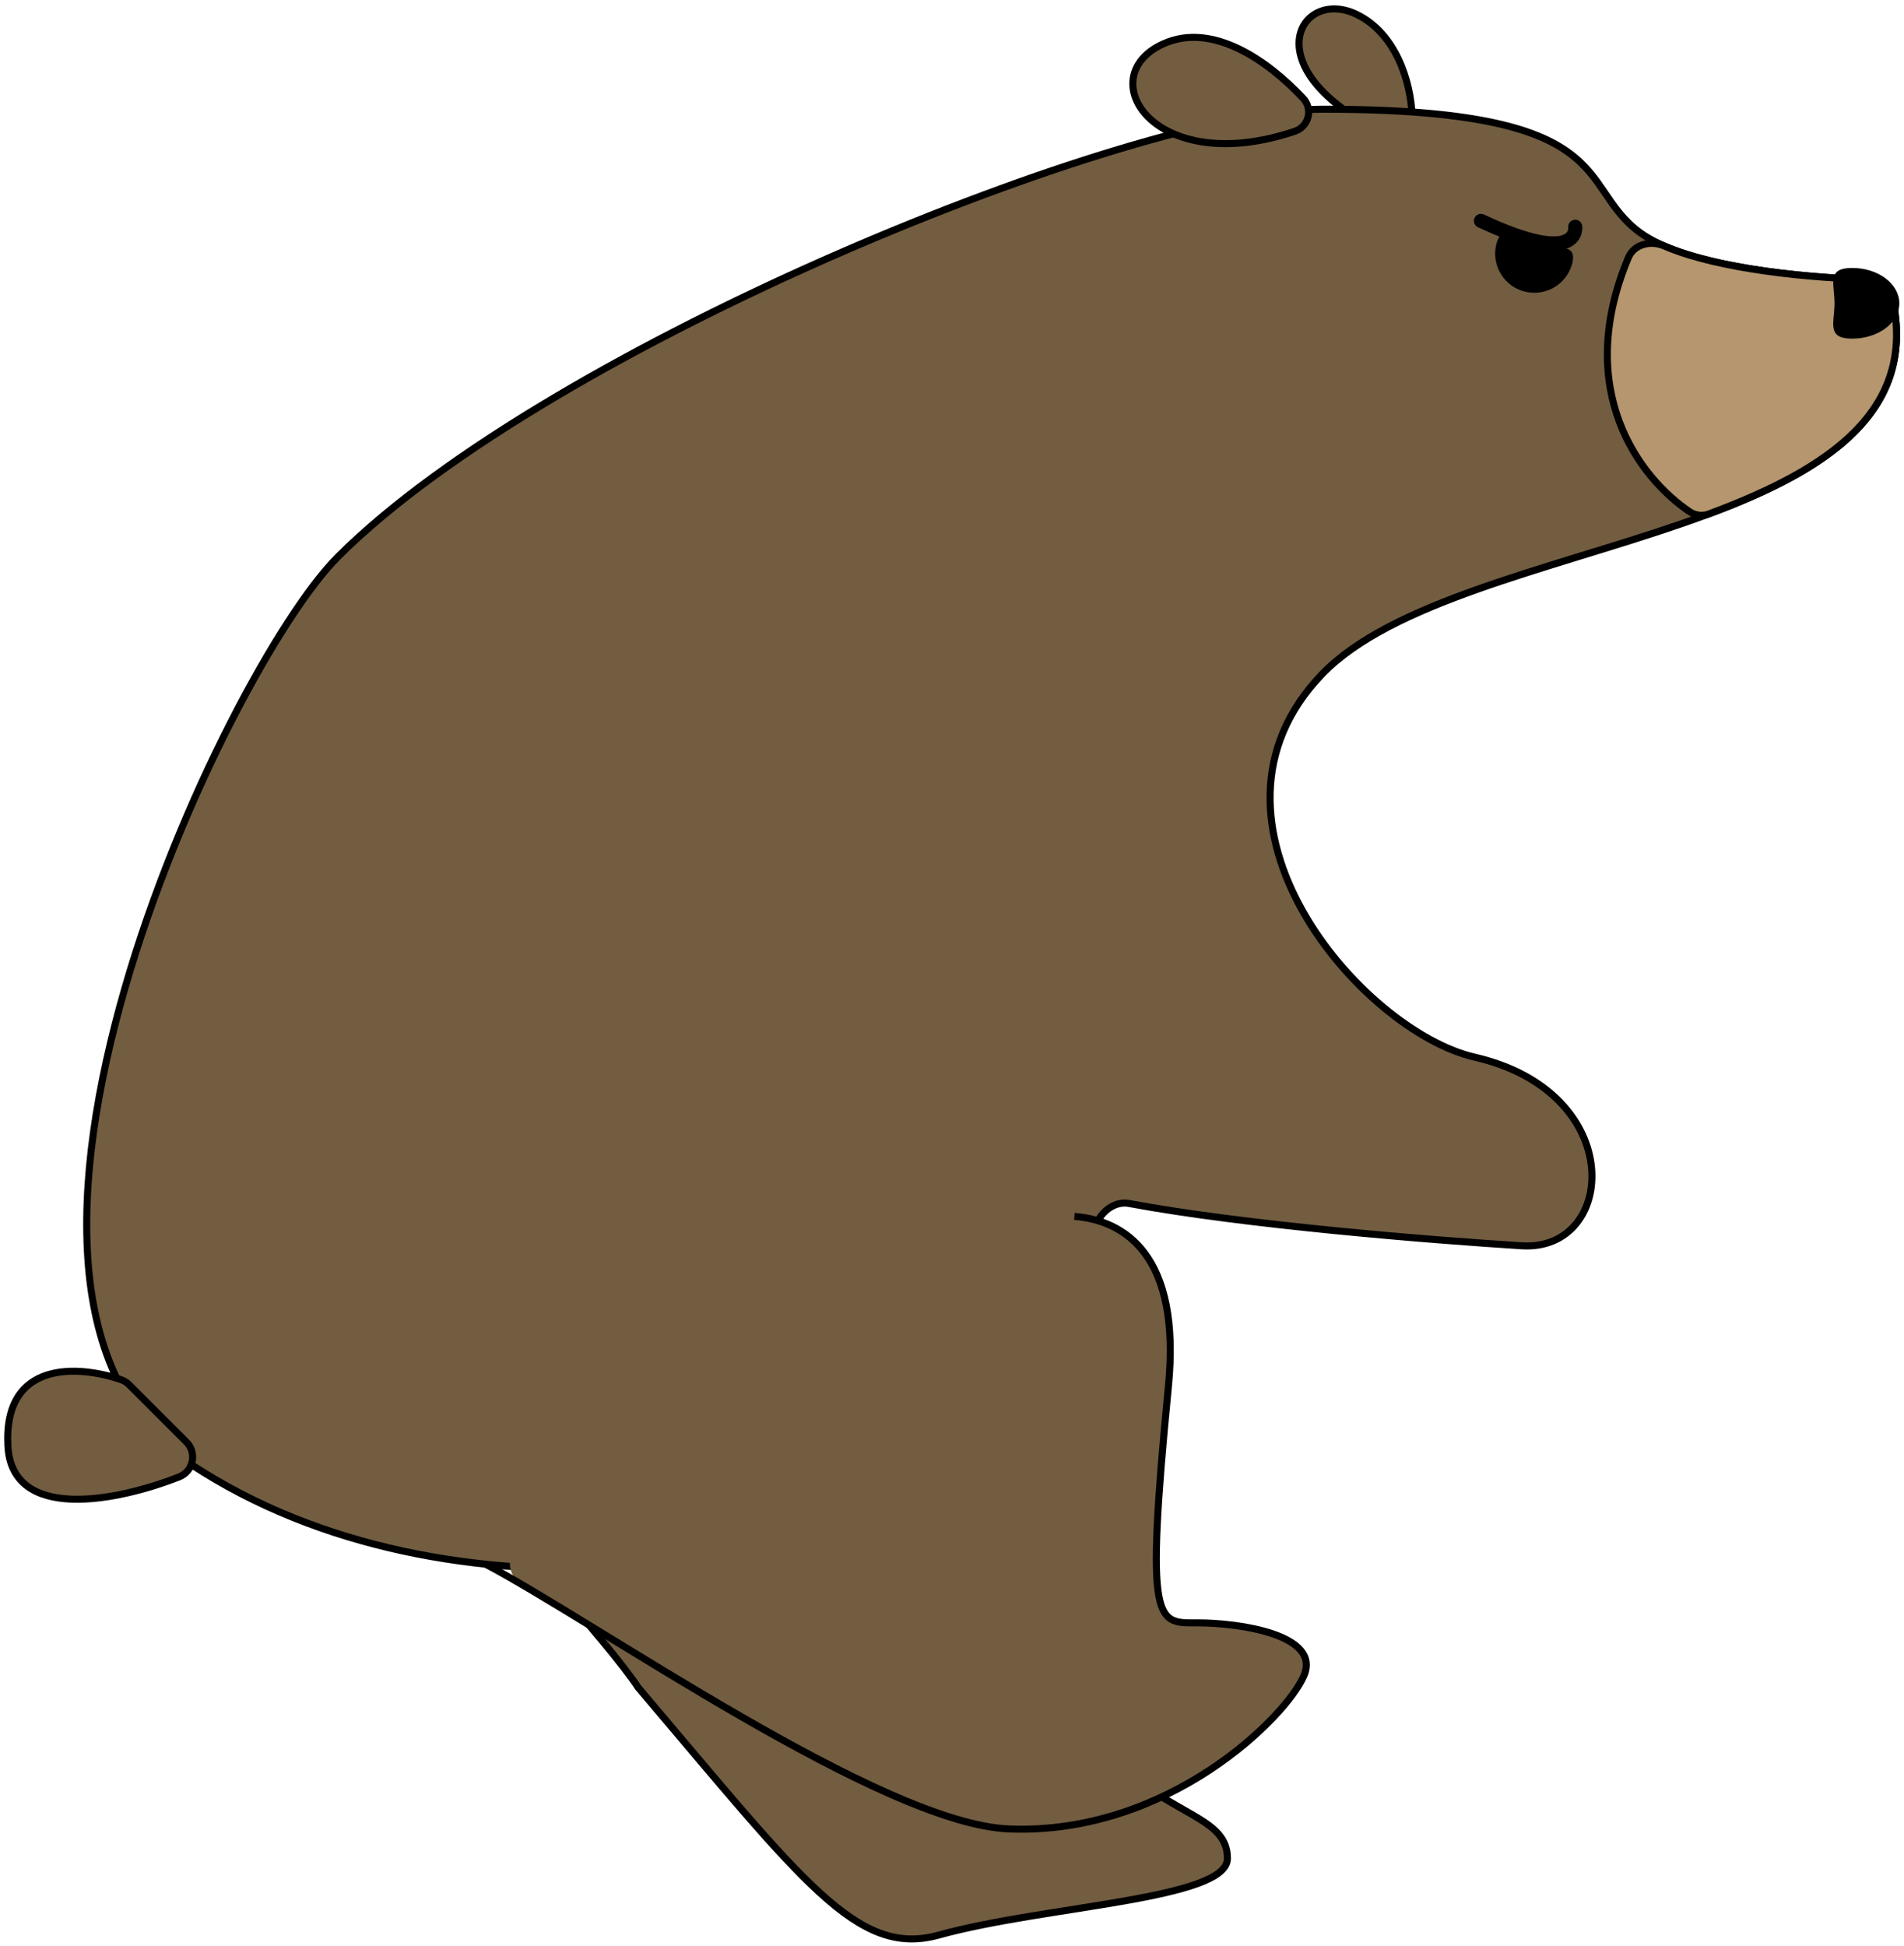 <svg width="271" height="277" viewBox="0 0 271 277" fill="none" xmlns="http://www.w3.org/2000/svg">
  <path
    d="M193.176 2.089C198.587 4.763 200.824 11.446 200.994 16.65C201.002 17.112 200.888 17.568 200.663 17.972C200.438 18.375 200.11 18.713 199.713 18.949C199.315 19.185 198.862 19.312 198.4 19.317C197.938 19.321 197.483 19.204 197.08 18.976C178.049 9.869 185.002 -1.974 193.176 2.089Z"
    fill="#725D41" stroke="black" />
  <path
    d="M133.63 275.402C121.997 278.637 114.34 267.855 90.842 240.186C88.837 237.102 83.221 230.499 79.031 225.696C77.124 223.513 78.14 218.113 80.609 216.518C95.371 206.813 130.456 180.044 153.116 172.577C153.586 172.428 154.085 172.393 154.571 172.476C155.057 172.558 155.517 172.755 155.911 173.05C156.306 173.346 156.625 173.731 156.841 174.174C157.057 174.617 157.164 175.105 157.154 175.598C157.484 217.605 150.789 243.75 157.939 250.246C167.165 258.632 174.706 258.632 174.706 264.504C174.706 270.377 148.73 271.214 133.63 275.402Z"
    fill="#725D41" stroke="black" />
  <path
    d="M233.433 33.109C240.172 38.01 256.77 39.552 266.192 39.783C266.91 39.789 267.606 40.033 268.17 40.476C268.735 40.92 269.136 41.538 269.312 42.234C277.263 77.442 207.805 75.481 188.14 95.986C168.012 116.945 193.774 146.779 209.953 150.477C231.757 155.512 230.081 178.102 216.656 177.309C203.945 176.516 177.274 174.377 160.712 171.285C157.921 170.768 155.292 173.78 155.711 176.632C156.986 185.293 154.944 197.849 141.181 207.535C118.53 223.468 64.021 232.692 27.125 208.373C-9.77 184.055 32.064 95.282 48.082 79.26C78.274 49.078 161.291 15.545 188.14 15.545C230.937 15.501 224.207 26.399 233.433 33.109Z"
    fill="#725D41" stroke="black" />
  <path
    d="M236.846 34.998C244.735 38.42 258.106 39.587 266.191 39.783C266.906 39.783 267.6 40.022 268.163 40.461C268.727 40.9 269.128 41.514 269.302 42.207C273.002 58.505 260.13 66.846 243.273 73.129C242.824 73.307 242.338 73.374 241.856 73.325C241.375 73.275 240.913 73.11 240.51 72.844C233.378 68.049 223.84 55.556 231.774 36.655C232.567 34.757 234.956 34.178 236.846 34.998Z"
    fill="#B5966E" stroke="black" />
  <path d="M224.205 32.271C224.205 32.271 225.043 38.135 210.789 31.434" stroke="black"
    stroke-width="2" stroke-linecap="round" />
  <path
    d="M1.122 205.798C1.693 216.616 16.597 213.702 25.538 210.182C26.011 209.987 26.427 209.675 26.748 209.277C27.069 208.878 27.284 208.404 27.372 207.9C27.461 207.397 27.422 206.878 27.257 206.394C27.092 205.909 26.807 205.474 26.429 205.129L18.407 197.109C18.079 196.77 17.676 196.514 17.23 196.361C11.186 194.284 0.471 193.545 1.122 205.798Z"
    fill="#725D41" stroke="black" />
  <path
    d="M270.335 43.17C270.335 45.95 267.331 48.196 263.623 48.196C259.915 48.196 261.109 45.95 261.109 43.17C261.109 40.389 259.924 38.135 263.623 38.135C267.322 38.135 270.335 40.389 270.335 43.17Z"
    fill="black" />
  <path
    d="M223.806 37.378C223.467 38.816 222.57 40.06 221.313 40.837C220.055 41.614 218.541 41.861 217.102 41.521C215.664 41.182 214.419 40.286 213.642 39.029C212.864 37.772 212.618 36.258 212.957 34.82C213.662 31.826 215.382 34.116 218.386 34.82C221.39 35.524 224.474 34.41 223.806 37.378Z"
    fill="black" />
  <path
    d="M166.338 197.43C168.121 179.385 160.713 174.19 153.974 173.237C153.292 173.15 152.6 173.298 152.013 173.656L74.237 219.53C73.722 219.845 73.297 220.289 73.004 220.818C72.711 221.346 72.56 221.942 72.567 222.546C72.573 223.151 72.736 223.743 73.04 224.265C73.344 224.788 73.778 225.223 74.3 225.527C92.592 236.221 127.321 259.701 143.696 260.281C166.338 261.127 183.114 244.357 185.592 238.484C188.07 232.612 176.375 230.945 170.501 230.945C164.626 230.945 162.986 231.81 166.338 197.43Z"
    fill="#725D41" />
  <path
    d="M152.919 173.121C159.908 173.673 168.189 178.467 166.291 197.43C162.939 231.809 164.615 230.972 170.489 230.972C176.363 230.972 188.103 232.647 185.581 238.511C183.058 244.374 166.291 261.154 143.684 260.307C125.571 259.639 84.976 230.972 69.047 222.586"
    stroke="black" />
  <path
    d="M165.496 6.277C172.628 2.98 180.65 8.835 185.464 13.977C185.802 14.329 186.044 14.762 186.168 15.234C186.292 15.706 186.293 16.202 186.172 16.675C186.05 17.148 185.81 17.582 185.474 17.936C185.138 18.291 184.717 18.553 184.251 18.7C164.284 25.392 155.245 11.009 165.496 6.277Z"
    fill="#725D41" stroke="black" />
</svg>
  